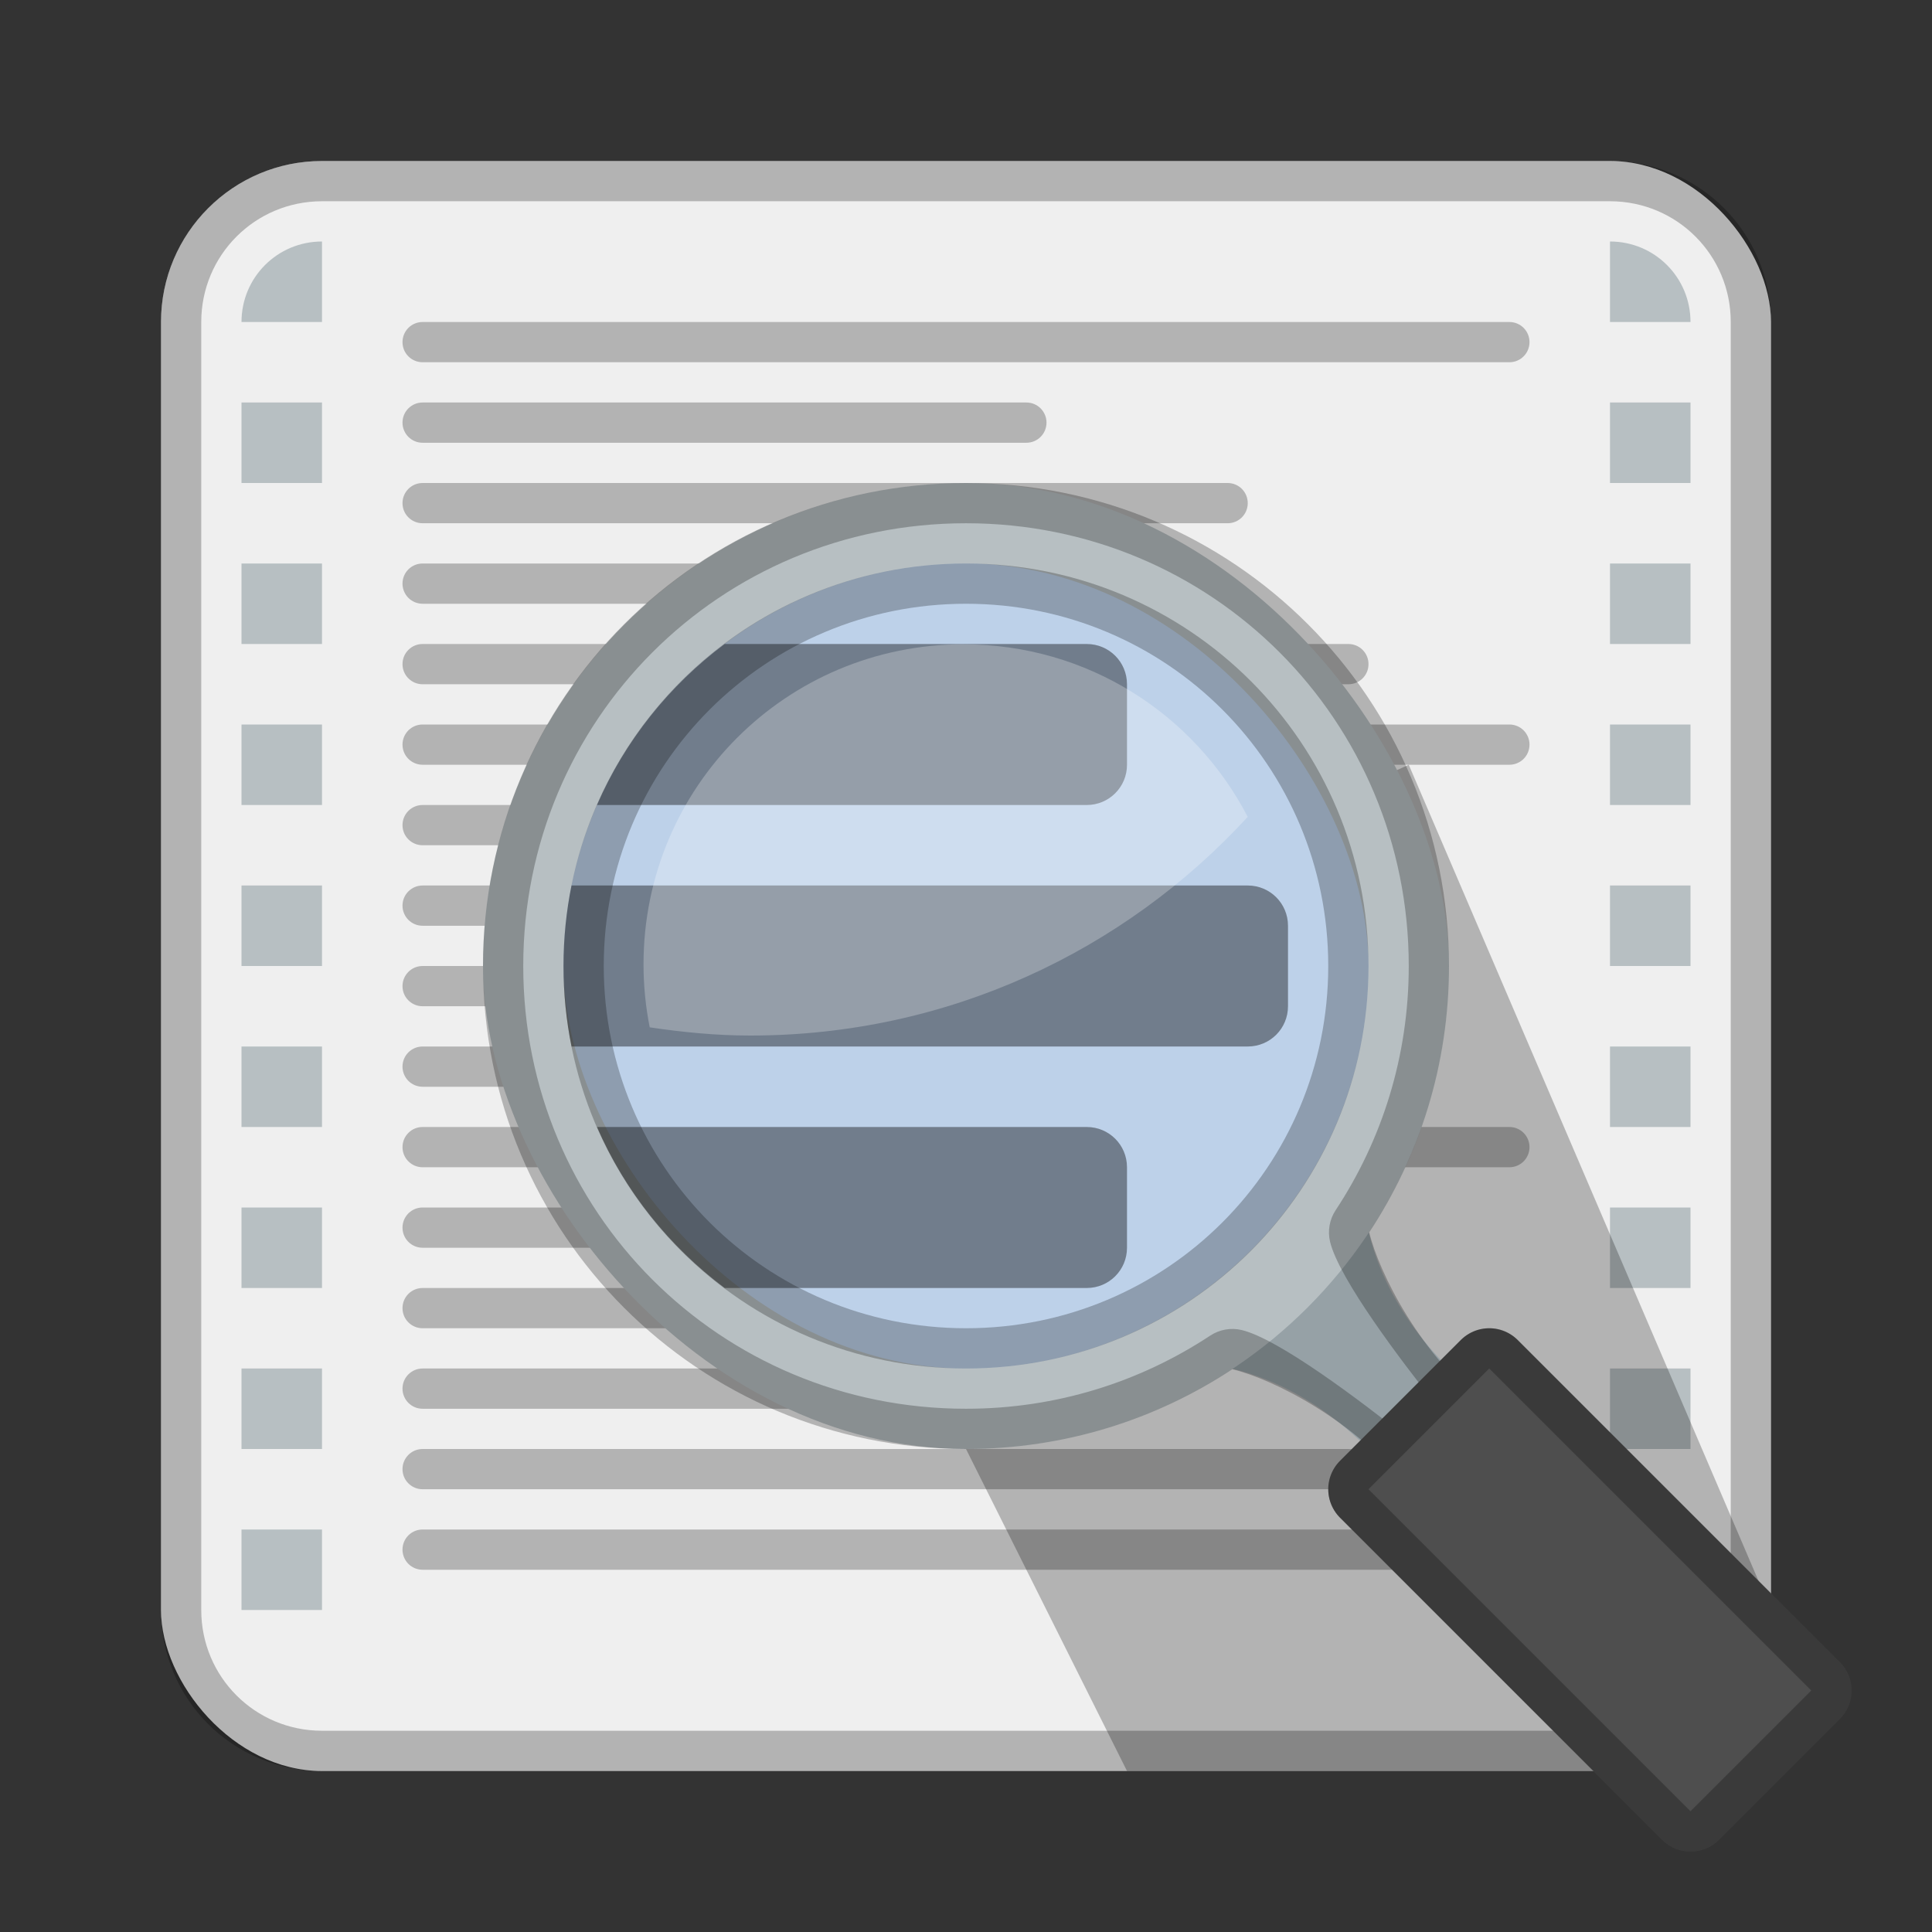 <?xml version="1.0" encoding="UTF-8" standalone="no"?>
<!-- Created with Inkscape (http://www.inkscape.org/) -->

<svg
   xmlns:dc="http://purl.org/dc/elements/1.1/"
   xmlns:cc="http://creativecommons.org/ns#"
   xmlns:rdf="http://www.w3.org/1999/02/22-rdf-syntax-ns#"
   xmlns:svg="http://www.w3.org/2000/svg"
   xmlns="http://www.w3.org/2000/svg"
   xmlns:sodipodi="http://sodipodi.sourceforge.net/DTD/sodipodi-0.dtd"
   xmlns:inkscape="http://www.inkscape.org/namespaces/inkscape"
   width="48px"
   height="48px"
   viewBox="0 0 48 48"
   version="1.1"
   id="SVGRoot"
   inkscape:version="0.92.4 (5da689c313, 2019-01-14)"
   sodipodi:docname="logviewer.svg">
  <rect x="0" y="0" width="48" height="48" fill="#333333" stroke="none"/>
  <defs
     id="defs815">
    <linearGradient
       id="linearGradient1552"
       x1="24"
       x2="24"
       y1="7"
       y2="39"
       gradientUnits="userSpaceOnUse">
      <stop
         stop-color="#92b4da"
         offset="0"
         id="stop823" />
      <stop
         stop-color="#547cb1"
         offset="1"
         id="stop825" />
    </linearGradient>
    <linearGradient
       id="linearGradient857"
       x1="24"
       x2="24"
       y1="11"
       y2="37"
       gradientTransform="translate(0,-1)"
       gradientUnits="userSpaceOnUse">
      <stop
         stop-color="#dbe1e9"
         offset="0"
         id="stop828" />
      <stop
         stop-color="#b9c4d4"
         offset="1"
         id="stop830" />
    </linearGradient>
  </defs>
  <sodipodi:namedview
     id="base"
     pagecolor="#ffffff"
     bordercolor="#666666"
     borderopacity="1.0"
     inkscape:pageopacity="0.0"
     inkscape:pageshadow="2"
     inkscape:zoom="15.275472"
     inkscape:cx="18.53372"
     inkscape:cy="21.901047"
     inkscape:document-units="px"
     inkscape:current-layer="layer1"
     showgrid="true"
     inkscape:window-width="1920"
     inkscape:window-height="1017"
     inkscape:window-x="-8"
     inkscape:window-y="-8"
     inkscape:window-maximized="1"
     inkscape:grid-bbox="true"
     inkscape:snap-global="true">
    <inkscape:grid
       type="xygrid"
       id="grid1371" />
  </sodipodi:namedview>
  <g
     inkscape:label="Layer 1"
     inkscape:groupmode="layer"
     id="layer1">
    <rect
       style="opacity:1;vector-effect:none;fill:#efefef;fill-opacity:1;fill-rule:evenodd;stroke:none;stroke-width:4;stroke-linecap:round;stroke-linejoin:round;stroke-miterlimit:4;stroke-dasharray:none;stroke-dashoffset:0;stroke-opacity:1;paint-order:stroke fill markers"
       id="rect1373"
       width="40"
       height="40"
       x="4"
       y="4"
       ry="4" />
    <path
       style="opacity:0.25;vector-effect:none;fill:#000000;fill-opacity:1;fill-rule:evenodd;stroke:none;stroke-width:2;stroke-linecap:round;stroke-linejoin:round;stroke-miterlimit:4;stroke-dasharray:none;stroke-opacity:1;paint-order:normal"
       d="M 10.5 8 C 10.223 8 10 8.223 10 8.5 C 10 8.777 10.223 9 10.5 9 L 37.5 9 C 37.777 9 38 8.777 38 8.5 C 38 8.223 37.777 8 37.5 8 L 10.5 8 z M 10.5 10 C 10.223 10 10 10.223 10 10.5 C 10 10.777 10.223 11 10.5 11 L 25.5 11 C 25.777 11 26 10.777 26 10.5 C 26 10.223 25.777 10 25.5 10 L 10.5 10 z M 10.5 12 C 10.223 12 10 12.223 10 12.5 C 10 12.777 10.223 13 10.5 13 L 30.5 13 C 30.777 13 31 12.777 31 12.5 C 31 12.223 30.777 12 30.5 12 L 10.5 12 z M 10.5 14 C 10.223 14 10 14.223 10 14.5 C 10 14.777 10.223 15 10.5 15 L 23.5 15 C 23.777 15 24 14.777 24 14.5 C 24 14.223 23.777 14 23.5 14 L 10.5 14 z M 10.5 16 C 10.223 16 10 16.223 10 16.5 C 10 16.777 10.223 17 10.5 17 L 33.5 17 C 33.777 17 34 16.777 34 16.5 C 34 16.223 33.777 16 33.5 16 L 10.5 16 z M 10.5 18 C 10.223 18 10 18.223 10 18.5 C 10 18.777 10.223 19 10.5 19 L 37.5 19 C 37.777 19 38 18.777 38 18.5 C 38 18.223 37.777 18 37.5 18 L 10.5 18 z M 10.5 20 C 10.223 20 10 20.223 10 20.5 C 10 20.777 10.223 21 10.5 21 L 25.5 21 C 25.777 21 26 20.777 26 20.5 C 26 20.223 25.777 20 25.5 20 L 10.5 20 z M 10.5 22 C 10.223 22 10 22.223 10 22.5 C 10 22.777 10.223 23 10.5 23 L 30.5 23 C 30.777 23 31 22.777 31 22.5 C 31 22.223 30.777 22 30.5 22 L 10.5 22 z M 10.5 24 C 10.223 24 10 24.223 10 24.5 C 10 24.777 10.223 25 10.5 25 L 23.5 25 C 23.777 25 24 24.777 24 24.5 C 24 24.223 23.777 24 23.5 24 L 10.5 24 z M 10.5 26 C 10.223 26 10 26.223 10 26.5 C 10 26.777 10.223 27 10.5 27 L 33.5 27 C 33.777 27 34 26.777 34 26.5 C 34 26.223 33.777 26 33.5 26 L 10.5 26 z M 10.5 28 C 10.223 28 10 28.223 10 28.5 C 10 28.777 10.223 29 10.5 29 L 37.5 29 C 37.777 29 38 28.777 38 28.5 C 38 28.223 37.777 28 37.5 28 L 10.5 28 z M 10.5 30 C 10.223 30 10 30.223 10 30.5 C 10 30.777 10.223 31 10.5 31 L 25.5 31 C 25.777 31 26 30.777 26 30.5 C 26 30.223 25.777 30 25.5 30 L 10.5 30 z M 10.5 32 C 10.223 32 10 32.223 10 32.5 C 10 32.777 10.223 33 10.5 33 L 30.5 33 C 30.777 33 31 32.777 31 32.5 C 31 32.223 30.777 32 30.5 32 L 10.5 32 z M 10.5 34 C 10.223 34 10 34.223 10 34.5 C 10 34.777 10.223 35 10.5 35 L 23.5 35 C 23.777 35 24 34.777 24 34.5 C 24 34.223 23.777 34 23.5 34 L 10.5 34 z M 10.5 36 C 10.223 36 10 36.223 10 36.5 C 10 36.777 10.223 37 10.5 37 L 33.5 37 C 33.777 37 34 36.777 34 36.5 C 34 36.223 33.777 36 33.5 36 L 10.5 36 z M 10.5 38 C 10.223 38 10 38.223 10 38.5 C 10 38.777 10.223 39 10.5 39 L 37.5 39 C 37.777 39 38 38.777 38 38.5 C 38 38.223 37.777 38 37.5 38 L 10.5 38 z "
       id="rect913" />
    <path
       style="opacity:1;vector-effect:none;fill:#b7bfc2;fill-opacity:1;fill-rule:evenodd;stroke:none;stroke-width:2;stroke-linecap:round;stroke-linejoin:round;stroke-miterlimit:4;stroke-dasharray:none;stroke-opacity:1;paint-order:normal"
       d="M 8 6 C 6.892 6 6 6.892 6 8 L 8 8 L 8 6 z M 40 6 L 40 8 L 42 8 C 42 6.892 41.108 6 40 6 z M 6 10 L 6 12 L 8 12 L 8 10 L 6 10 z M 40 10 L 40 12 L 42 12 L 42 10 L 40 10 z M 6 14 L 6 16 L 8 16 L 8 14 L 6 14 z M 40 14 L 40 16 L 42 16 L 42 14 L 40 14 z M 6 18 L 6 20 L 8 20 L 8 18 L 6 18 z M 40 18 L 40 20 L 42 20 L 42 18 L 40 18 z M 6 22 L 6 24 L 8 24 L 8 22 L 6 22 z M 40 22 L 40 24 L 42 24 L 42 22 L 40 22 z M 6 26 L 6 28 L 8 28 L 8 26 L 6 26 z M 40 26 L 40 28 L 42 28 L 42 26 L 40 26 z M 6 30 L 6 32 L 8 32 L 8 30 L 6 30 z M 40 30 L 40 32 L 42 32 L 42 30 L 40 30 z M 6 34 L 6 36 L 8 36 L 8 34 L 6 34 z M 40 34 L 40 36 L 42 36 L 42 34 L 40 34 z M 6 38 L 6 40 L 8 40 L 8 38 L 6 38 z M 40 38 L 40 40 L 42 40 L 42 38 L 40 38 z "
       id="rect838" />
    <path
       style="opacity:0.25;fill:#000000;stroke:none;stroke-width:1px;stroke-linecap:butt;stroke-linejoin:miter;stroke-opacity:1"
       d="m 35,19 -11,5 v 12 l 4,8 h 16 v -4 z"
       id="path1238"
       inkscape:connector-curvature="0"
       sodipodi:nodetypes="ccccccc" />
    <path
       style="opacity:0.25;vector-effect:none;fill:#000000;fill-opacity:1;fill-rule:evenodd;stroke:none;stroke-width:4;stroke-linecap:round;stroke-linejoin:round;stroke-miterlimit:4;stroke-dasharray:none;stroke-dashoffset:0;stroke-opacity:1;paint-order:stroke fill markers"
       d="M 8 4 C 5.784 4 4 5.784 4 8 L 4 40 C 4 42.216 5.784 44 8 44 L 40 44 C 42.216 44 44 42.216 44 40 L 44 8 C 44 5.784 42.216 4 40 4 L 8 4 z M 8 5 L 40 5 C 41.662 5 43 6.338 43 8 L 43 40 C 43 41.662 41.662 43 40 43 L 8 43 C 6.338 43 5 41.662 5 40 L 5 8 C 5 6.338 6.338 5 8 5 z "
       id="rect826" />
    <path
       style="fill:#96a1a6;stroke:none;stroke-width:1px;stroke-linecap:butt;stroke-linejoin:miter;stroke-opacity:1;fill-opacity:1"
       d="m 34,36 c -3,-3 -6,-2 -6,-2 l 6,-6 c 0,0 -1,3 2,6 z"
       id="path893"
       inkscape:connector-curvature="0"
       sodipodi:nodetypes="ccccc" />
    <rect
       style="opacity:1;vector-effect:none;fill:#b7bfc2;fill-opacity:1;fill-rule:evenodd;stroke:none;stroke-width:2;stroke-linecap:round;stroke-linejoin:round;stroke-miterlimit:4;stroke-dasharray:none;stroke-opacity:1;paint-order:normal"
       id="rect828"
       width="24"
       height="24"
       x="12"
       y="12"
       ry="12" />
    <rect
       style="opacity:1;vector-effect:none;fill:#bdd1e9;fill-opacity:1;fill-rule:evenodd;stroke:none;stroke-width:2;stroke-linecap:round;stroke-linejoin:round;stroke-miterlimit:4;stroke-dasharray:none;stroke-opacity:1;paint-order:normal"
       id="rect830"
       width="20"
       height="20"
       x="14"
       y="14"
       ry="10" />
    <path
       style="opacity:0.25;vector-effect:none;fill:#000000;fill-opacity:1;fill-rule:evenodd;stroke:none;stroke-width:2;stroke-linecap:round;stroke-linejoin:round;stroke-miterlimit:4;stroke-dasharray:none;stroke-opacity:1;paint-order:normal"
       d="m 24,12 c -6.648,0 -12,5.352 -12,12 0,6.648 5.352,12 12,12 2.45,0 4.722,-0.731 6.617,-1.982 C 31.622,34.26 33.696,35.293 35,37 l 2,-2 C 35.293,33.696 34.26,31.622 34.018,30.617 35.269,28.722 36,26.45 36,24 36,17.352 30.648,12 24,12 Z m 0,1 c 6.111,0 11,4.889 11,11 0,2.251 -0.669,4.328 -1.816,6.066 -0.153,0.231 -0.203,0.516 -0.139,0.785 0.224,0.929 1.791,2.991 2.637,4.053 l -0.777,0.777 C 33.843,34.835 31.78,33.269 30.852,33.045 30.582,32.98 30.298,33.031 30.066,33.184 28.328,34.331 26.251,35 24,35 17.889,35 13,30.111 13,24 13,17.889 17.889,13 24,13 Z"
       id="rect828-3-4"
       inkscape:connector-curvature="0"
       sodipodi:nodetypes="sssccccssssccccccsss" />
    <path
       style="fill:#4e4e4e;stroke:#4e4e4e;stroke-width:2;stroke-linecap:round;stroke-linejoin:round;stroke-miterlimit:4;stroke-dasharray:none;stroke-opacity:1"
       d="m 42,45 3,-3 -8,-8 -3,3 z"
       id="path891"
       inkscape:connector-curvature="0"
       sodipodi:nodetypes="ccccc" />
    <path
       style="opacity:0.4;vector-effect:none;fill:#000000;fill-opacity:1;fill-rule:evenodd;stroke:none;stroke-width:2;stroke-linecap:round;stroke-linejoin:round;stroke-miterlimit:4;stroke-dasharray:none;stroke-opacity:1;paint-order:normal"
       d="M 18.004 16 C 16.629 17.031 15.527 18.403 14.832 20 L 27 20 C 27.554 20 28 19.554 28 19 L 28 17 C 28 16.446 27.554 16 27 16 L 18.004 16 z M 14.199 22 C 14.069 22.646 14 23.314 14 24 C 14 24.686 14.069 25.354 14.199 26 L 31 26 C 31.554 26 32 25.554 32 25 L 32 23 C 32 22.446 31.554 22 31 22 L 14.199 22 z M 14.832 28 C 15.527 29.597 16.629 30.969 18.004 32 L 27 32 C 27.554 32 28 31.554 28 31 L 28 29 C 28 28.446 27.554 28 27 28 L 14.832 28 z "
       id="rect979" />
    <path
       style="opacity:0.25;vector-effect:none;fill:#ffffff;fill-opacity:1;fill-rule:evenodd;stroke:none;stroke-width:1.767;stroke-linecap:round;stroke-linejoin:round;stroke-miterlimit:4;stroke-dasharray:none;stroke-opacity:1;paint-order:normal"
       d="m 23.941,16.007 c -4.406,0 -7.953,3.547 -7.953,7.953 0,0.536 0.054,1.058 0.154,1.564 0.817,0.121 1.646,0.204 2.497,0.204 4.908,0 9.296,-2.097 12.361,-5.433 -1.322,-2.55 -3.978,-4.287 -7.059,-4.287 z"
       id="rect895"
       inkscape:connector-curvature="0" />
    <path
       style="color:#000000;font-style:normal;font-variant:normal;font-weight:normal;font-stretch:normal;font-size:medium;line-height:normal;font-family:sans-serif;font-variant-ligatures:normal;font-variant-position:normal;font-variant-caps:normal;font-variant-numeric:normal;font-variant-alternates:normal;font-feature-settings:normal;text-indent:0;text-align:start;text-decoration:none;text-decoration-line:none;text-decoration-style:solid;text-decoration-color:#000000;letter-spacing:normal;word-spacing:normal;text-transform:none;writing-mode:lr-tb;direction:ltr;text-orientation:mixed;dominant-baseline:auto;baseline-shift:baseline;text-anchor:start;white-space:normal;shape-padding:0;clip-rule:nonzero;display:inline;overflow:visible;visibility:visible;opacity:0.25;isolation:auto;mix-blend-mode:normal;color-interpolation:sRGB;color-interpolation-filters:linearRGB;solid-color:#000000;solid-opacity:1;vector-effect:none;fill:#000000;fill-opacity:1;fill-rule:nonzero;stroke:none;stroke-width:2;stroke-linecap:round;stroke-linejoin:round;stroke-miterlimit:4;stroke-dasharray:none;stroke-dashoffset:0;stroke-opacity:1;color-rendering:auto;image-rendering:auto;shape-rendering:auto;text-rendering:auto;enable-background:accumulate"
       d="M 36.984 33 A 1 1 0 0 0 36.293 33.293 L 33.293 36.293 A 1 1 0 0 0 33.293 37.707 L 41.293 45.707 A 1 1 0 0 0 42.707 45.707 L 45.707 42.707 A 1 1 0 0 0 45.707 41.293 L 37.707 33.293 A 1 1 0 0 0 36.984 33 z M 37 34 L 45 42 L 42 45 L 34 37 L 37 34 z "
       id="path1116" />
    <path
       style="opacity:0.25;vector-effect:none;fill:#000000;fill-opacity:1;fill-rule:evenodd;stroke:none;stroke-width:2;stroke-linecap:round;stroke-linejoin:round;stroke-miterlimit:4;stroke-dasharray:none;stroke-opacity:1;paint-order:normal"
       d="M 24 14 C 18.46 14 14 18.46 14 24 C 14 29.54 18.46 34 24 34 C 29.54 34 34 29.54 34 24 C 34 18.46 29.54 14 24 14 z M 24 15 C 28.986 15 33 19.014 33 24 C 33 28.986 28.986 33 24 33 C 19.014 33 15 28.986 15 24 C 15 19.014 19.014 15 24 15 z "
       id="rect1136" />
  </g>
</svg>
